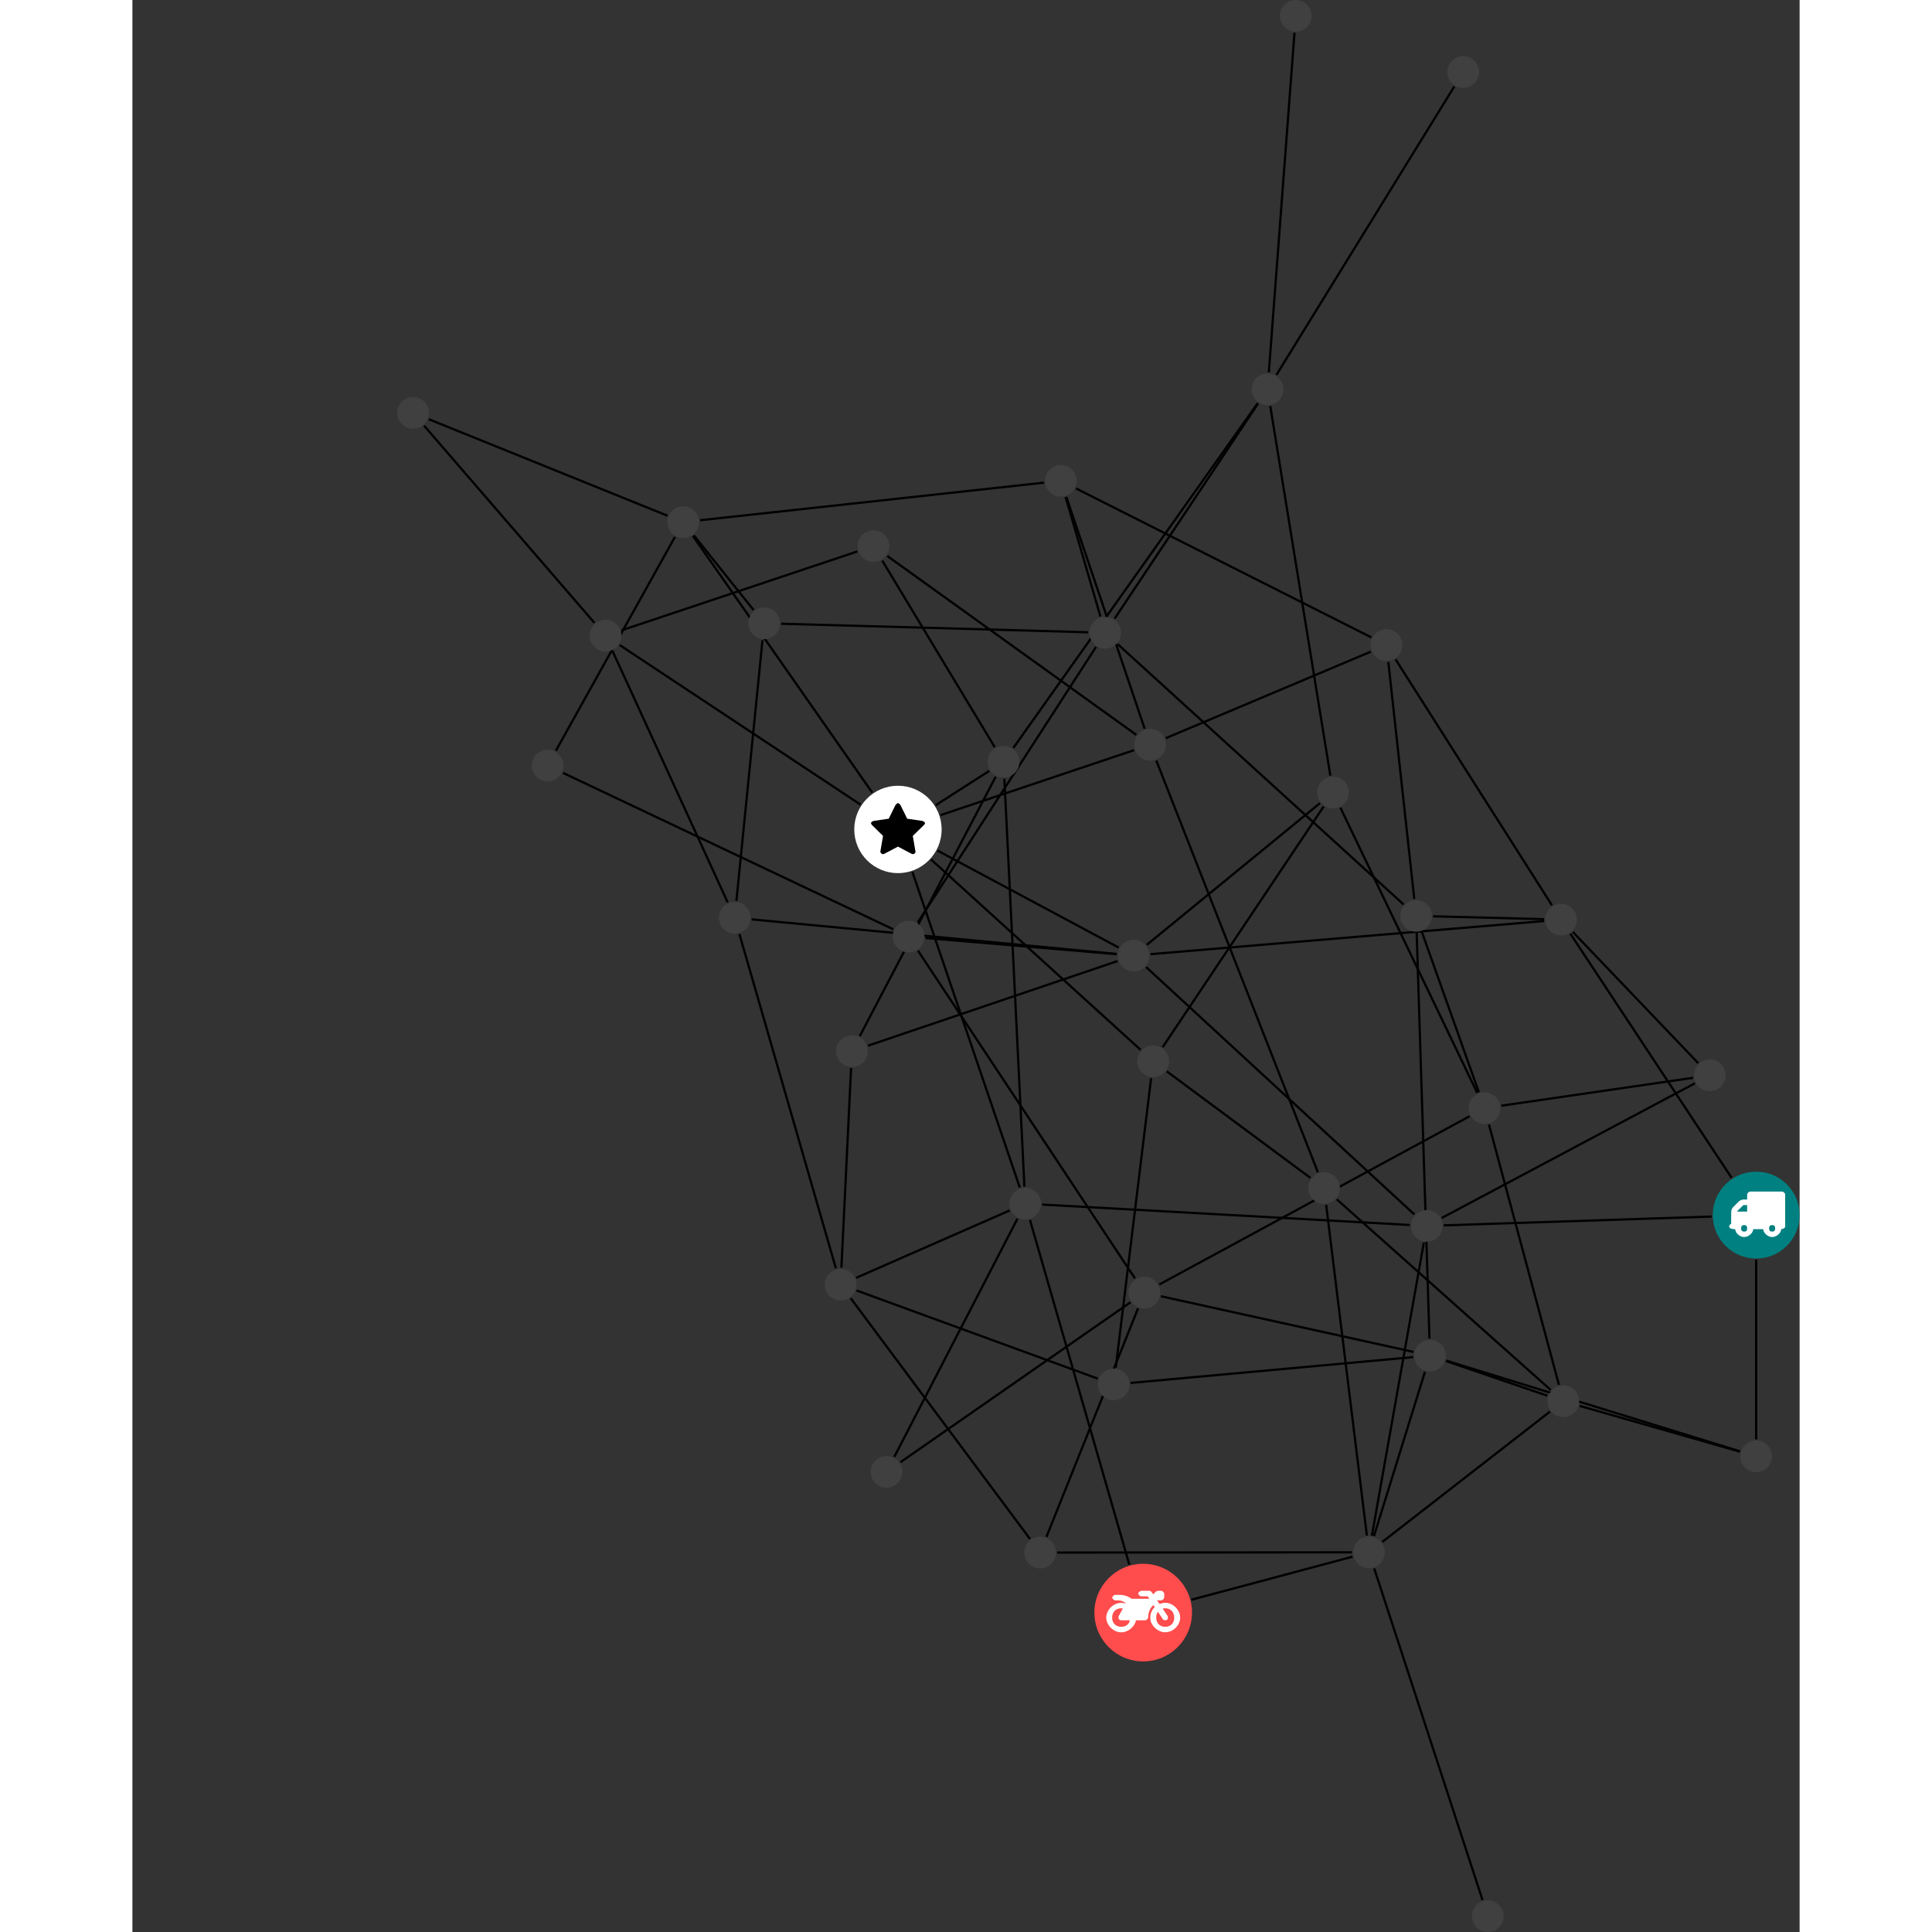 <?xml version="1.0" encoding="UTF-8"?>
<svg xmlns="http://www.w3.org/2000/svg" xmlns:xlink="http://www.w3.org/1999/xlink" width="343.840pt" height="343.840pt" viewBox="-47.125 0.000 296.714 343.840" version="1.1">
<rect x="-47.125" y="0.000" width="296.714" height="343.840" fill="#333333" stroke="none"/>
<defs>
<g>
<symbol overflow="visible" id="glyph0-0">
<path style="stroke:none;" d="M 1.422 -0.75 L 1.422 -7.922 L 3.562 -7.922 L 3.562 -0.891 L 1.422 -0.891 Z M 0.625 0 L 4.531 0 L 4.531 -8.812 L 0.438 -8.812 L 0.438 0 Z M 0.625 0 "/>
</symbol>
<symbol overflow="visible" id="glyph0-1">
<path style="stroke:none;" d="M 3.375 -0.844 C 3.375 -0.453 3.234 -0.266 2.844 -0.266 C 2.469 -0.266 2.297 -0.453 2.297 -0.844 C 2.297 -1.219 2.469 -1.422 2.844 -1.422 C 3.234 -1.422 3.375 -1.219 3.375 -0.844 Z M 1.594 -3.688 L 1.594 -3.859 C 1.594 -3.875 1.578 -3.875 1.594 -3.891 L 2.688 -4.969 C 2.703 -5 2.656 -4.984 2.688 -4.984 L 3.375 -4.984 L 3.375 -3.828 L 1.594 -3.828 Z M 8.359 -0.844 C 8.359 -0.453 8.219 -0.266 7.828 -0.266 C 7.453 -0.266 7.281 -0.453 7.281 -0.844 C 7.281 -1.219 7.453 -1.422 7.828 -1.422 C 8.219 -1.422 8.359 -1.219 8.359 -0.844 Z M 10.141 -6.891 C 10.141 -7.094 9.812 -7.391 9.609 -7.391 L 3.922 -7.391 C 3.719 -7.391 3.375 -7.094 3.375 -6.891 L 3.375 -5.969 L 2.672 -5.969 C 2.469 -5.969 2.078 -5.812 1.938 -5.672 L 0.844 -4.578 C 0.531 -4.266 0.531 -3.734 0.531 -3.328 L 0.531 -1.688 C 0.516 -1.688 0.172 -1.391 0.172 -1.203 C 0.172 -0.781 0.781 -0.703 1.062 -0.703 L 1.25 -0.703 C 1.25 -0.047 2.062 0.703 2.844 0.703 C 3.641 0.703 4.453 -0.047 4.453 -0.703 L 6.234 -0.703 C 6.234 -0.047 7.047 0.703 7.828 0.703 C 8.625 0.703 9.438 -0.047 9.438 -0.703 C 9.547 -0.703 10.141 -0.781 10.141 -1.203 Z M 10.141 -6.891 "/>
</symbol>
<symbol overflow="visible" id="glyph0-2">
<path style="stroke:none;" d="M 12.969 -2.906 C 12.844 -3.984 11.859 -5.016 10.781 -5.219 C 10.234 -5.328 9.703 -5.219 9.328 -5.031 L 8.875 -5.688 L 9.609 -5.688 C 9.812 -5.688 10.141 -5.984 10.141 -6.188 L 10.141 -6.891 C 10.141 -7.094 9.812 -7.391 9.609 -7.391 L 9.047 -7.391 C 8.969 -7.391 8.734 -7.312 8.656 -7.25 L 8.188 -6.766 L 7.891 -7.203 C 7.828 -7.281 7.594 -7.391 7.484 -7.391 L 6.078 -7.391 C 5.906 -7.391 5.547 -7.125 5.516 -6.953 C 5.484 -6.734 5.828 -6.406 6.047 -6.406 L 7.188 -6.406 L 7.484 -5.969 L 4.344 -5.969 C 4.141 -6.125 3.375 -6.672 2.141 -6.672 L 1.422 -6.672 C 1.219 -6.672 0.891 -6.375 0.891 -6.188 C 0.891 -5.984 1.219 -5.688 1.422 -5.688 L 1.781 -5.688 C 2.484 -5.688 2.906 -5.516 3.281 -5.188 L 3.25 -5.141 C 3.078 -5.188 2.797 -5.25 2.5 -5.25 C 1.109 -5.25 -0.172 -4 -0.172 -2.625 C -0.172 -1.25 1.109 0 2.5 0 C 3.75 0 4.953 -1.062 5.109 -2.141 L 6.766 -2.141 C 6.969 -2.141 7.281 -2.438 7.281 -2.625 C 7.281 -3.609 7.688 -4.391 8.219 -4.844 L 8.453 -4.5 C 7.969 -4.062 7.578 -3.203 7.672 -2.359 C 7.781 -1.172 8.969 -0.094 10.141 -0.016 C 11.703 0.094 13.156 -1.344 12.969 -2.906 Z M 2.5 -0.984 C 1.516 -0.984 0.875 -1.641 0.875 -2.625 C 0.875 -3.594 1.516 -4.281 2.5 -4.281 C 2.672 -4.281 2.844 -4.234 2.781 -4.25 L 2.047 -2.891 C 2 -2.781 2 -2.469 2.047 -2.359 C 2.125 -2.25 2.375 -2.141 2.5 -2.141 L 4.031 -2.141 C 3.891 -1.453 3.344 -0.984 2.5 -0.984 Z M 10.328 -0.984 C 9.344 -0.984 8.719 -1.641 8.719 -2.625 C 8.719 -3.109 8.859 -3.469 9.031 -3.641 L 9.906 -2.328 C 9.969 -2.219 10.203 -2.141 10.328 -2.141 C 10.391 -2.141 10.594 -2.188 10.641 -2.234 C 10.812 -2.344 10.844 -2.75 10.734 -2.922 L 9.875 -4.219 C 9.859 -4.219 10.094 -4.281 10.328 -4.281 C 11.297 -4.281 11.922 -3.594 11.922 -2.625 C 11.922 -1.641 11.297 -0.984 10.328 -0.984 Z M 10.328 -0.984 "/>
</symbol>
<symbol overflow="visible" id="glyph0-3">
<path style="stroke:none;" d="M 9.438 -5.078 C 9.438 -5.25 9.078 -5.453 8.938 -5.469 L 6.266 -5.859 L 5.078 -8.266 C 5.031 -8.375 4.75 -8.641 4.625 -8.641 C 4.5 -8.641 4.234 -8.375 4.172 -8.266 L 2.984 -5.859 L 0.312 -5.469 C 0.172 -5.453 -0.172 -5.25 -0.172 -5.078 C -0.172 -4.969 -0.062 -4.781 0.016 -4.719 L 1.969 -2.797 L 1.5 -0.062 C 1.5 -0.016 1.5 0.016 1.5 0.047 C 1.5 0.203 1.75 0.453 1.906 0.453 C 1.984 0.453 2.188 0.406 2.25 0.359 L 4.625 -0.891 L 7 0.359 C 7.062 0.406 7.266 0.453 7.344 0.453 C 7.5 0.453 7.75 0.203 7.75 0.047 C 7.75 0.016 7.75 -0.016 7.734 -0.062 L 7.266 -2.797 L 9.234 -4.719 C 9.297 -4.781 9.438 -4.969 9.438 -5.078 Z M 9.438 -5.078 "/>
</symbol>
</g>
<clipPath id="clip1">
  <path d="M 168 273 L 199 273 L 199 343.84 L 168 343.84 Z M 168 273 "/>
</clipPath>
<clipPath id="clip2">
  <path d="M 234 208 L 249.59 208 L 249.59 224 L 234 224 Z M 234 208 "/>
</clipPath>
<clipPath id="clip3">
  <path d="M 191 338 L 197 338 L 197 343.84 L 191 343.84 Z M 191 338 "/>
</clipPath>
</defs>
<g id="surface1">
<path style="fill:none;stroke-width:0.399;stroke-linecap:butt;stroke-linejoin:miter;stroke:rgb(0%,0%,0%);stroke-opacity:1;stroke-miterlimit:10;" d="M -0.001 -7.929 L -0.001 -39.917 " transform="matrix(1,0,0,-1,241.86,216.251)"/>
<path style="fill:none;stroke-width:0.399;stroke-linecap:butt;stroke-linejoin:miter;stroke:rgb(0%,0%,0%);stroke-opacity:1;stroke-miterlimit:10;" d="M -7.923 -0.261 L -55.606 -1.827 " transform="matrix(1,0,0,-1,241.86,216.251)"/>
<path style="fill:none;stroke-width:0.399;stroke-linecap:butt;stroke-linejoin:miter;stroke:rgb(0%,0%,0%);stroke-opacity:1;stroke-miterlimit:10;" d="M -4.368 6.618 L -33.063 50.067 " transform="matrix(1,0,0,-1,241.86,216.251)"/>
<path style="fill:none;stroke-width:0.399;stroke-linecap:butt;stroke-linejoin:miter;stroke:rgb(0%,0%,0%);stroke-opacity:1;stroke-miterlimit:10;" d="M -31.415 -33.956 L -2.903 -42.104 " transform="matrix(1,0,0,-1,241.86,216.251)"/>
<path style="fill:none;stroke-width:0.399;stroke-linecap:butt;stroke-linejoin:miter;stroke:rgb(0%,0%,0%);stroke-opacity:1;stroke-miterlimit:10;" d="M -37.172 -32.147 L -55.196 -25.979 " transform="matrix(1,0,0,-1,241.86,216.251)"/>
<path style="fill:none;stroke-width:0.399;stroke-linecap:butt;stroke-linejoin:miter;stroke:rgb(0%,0%,0%);stroke-opacity:1;stroke-miterlimit:10;" d="M -36.571 -31.12 L -74.645 2.806 " transform="matrix(1,0,0,-1,241.86,216.251)"/>
<path style="fill:none;stroke-width:0.399;stroke-linecap:butt;stroke-linejoin:miter;stroke:rgb(0%,0%,0%);stroke-opacity:1;stroke-miterlimit:10;" d="M -36.7 -34.976 L -66.536 -58.167 " transform="matrix(1,0,0,-1,241.86,216.251)"/>
<path style="fill:none;stroke-width:0.399;stroke-linecap:butt;stroke-linejoin:miter;stroke:rgb(0%,0%,0%);stroke-opacity:1;stroke-miterlimit:10;" d="M -35.102 -30.21 L -47.559 16.118 " transform="matrix(1,0,0,-1,241.86,216.251)"/>
<path style="fill:none;stroke-width:0.399;stroke-linecap:butt;stroke-linejoin:miter;stroke:rgb(0%,0%,0%);stroke-opacity:1;stroke-miterlimit:10;" d="M -147.833 49.313 L -113.797 46.438 " transform="matrix(1,0,0,-1,241.86,216.251)"/>
<path style="fill:none;stroke-width:0.399;stroke-linecap:butt;stroke-linejoin:miter;stroke:rgb(0%,0%,0%);stroke-opacity:1;stroke-miterlimit:10;" d="M -149.173 47.052 L -110.551 -11.28 " transform="matrix(1,0,0,-1,241.86,216.251)"/>
<path style="fill:none;stroke-width:0.399;stroke-linecap:butt;stroke-linejoin:miter;stroke:rgb(0%,0%,0%);stroke-opacity:1;stroke-miterlimit:10;" d="M -153.567 50.86 L -212.36 78.708 " transform="matrix(1,0,0,-1,241.86,216.251)"/>
<path style="fill:none;stroke-width:0.399;stroke-linecap:butt;stroke-linejoin:miter;stroke:rgb(0%,0%,0%);stroke-opacity:1;stroke-miterlimit:10;" d="M -149.2 52.103 L -117.497 101.106 " transform="matrix(1,0,0,-1,241.86,216.251)"/>
<path style="fill:none;stroke-width:0.399;stroke-linecap:butt;stroke-linejoin:miter;stroke:rgb(0%,0%,0%);stroke-opacity:1;stroke-miterlimit:10;" d="M -111.559 -62.206 L -129.247 -0.858 " transform="matrix(1,0,0,-1,241.86,216.251)"/>
<path style="fill:none;stroke-width:0.399;stroke-linecap:butt;stroke-linejoin:miter;stroke:rgb(0%,0%,0%);stroke-opacity:1;stroke-miterlimit:10;" d="M -100.508 -68.452 L -71.837 -60.796 " transform="matrix(1,0,0,-1,241.86,216.251)"/>
<path style="fill:none;stroke-width:0.399;stroke-linecap:butt;stroke-linejoin:miter;stroke:rgb(0%,0%,0%);stroke-opacity:1;stroke-miterlimit:10;" d="M -2.883 -42.046 L -55.169 -25.894 " transform="matrix(1,0,0,-1,241.86,216.251)"/>
<path style="fill:none;stroke-width:0.399;stroke-linecap:butt;stroke-linejoin:miter;stroke:rgb(0%,0%,0%);stroke-opacity:1;stroke-miterlimit:10;" d="M -176.848 102.321 L -181.489 55.919 " transform="matrix(1,0,0,-1,241.86,216.251)"/>
<path style="fill:none;stroke-width:0.399;stroke-linecap:butt;stroke-linejoin:miter;stroke:rgb(0%,0%,0%);stroke-opacity:1;stroke-miterlimit:10;" d="M -173.532 105.243 L -118.876 103.724 " transform="matrix(1,0,0,-1,241.86,216.251)"/>
<path style="fill:none;stroke-width:0.399;stroke-linecap:butt;stroke-linejoin:miter;stroke:rgb(0%,0%,0%);stroke-opacity:1;stroke-miterlimit:10;" d="M -178.43 107.681 L -189.071 120.978 " transform="matrix(1,0,0,-1,241.86,216.251)"/>
<path style="fill:none;stroke-width:0.399;stroke-linecap:butt;stroke-linejoin:miter;stroke:rgb(0%,0%,0%);stroke-opacity:1;stroke-miterlimit:10;" d="M -60.422 50.231 L -58.145 -21.987 " transform="matrix(1,0,0,-1,241.86,216.251)"/>
<path style="fill:none;stroke-width:0.399;stroke-linecap:butt;stroke-linejoin:miter;stroke:rgb(0%,0%,0%);stroke-opacity:1;stroke-miterlimit:10;" d="M -57.501 53.173 L -37.743 52.665 " transform="matrix(1,0,0,-1,241.86,216.251)"/>
<path style="fill:none;stroke-width:0.399;stroke-linecap:butt;stroke-linejoin:miter;stroke:rgb(0%,0%,0%);stroke-opacity:1;stroke-miterlimit:10;" d="M -60.844 56.247 L -65.465 98.45 " transform="matrix(1,0,0,-1,241.86,216.251)"/>
<path style="fill:none;stroke-width:0.399;stroke-linecap:butt;stroke-linejoin:miter;stroke:rgb(0%,0%,0%);stroke-opacity:1;stroke-miterlimit:10;" d="M -62.747 55.282 L -113.63 101.61 " transform="matrix(1,0,0,-1,241.86,216.251)"/>
<path style="fill:none;stroke-width:0.399;stroke-linecap:butt;stroke-linejoin:miter;stroke:rgb(0%,0%,0%);stroke-opacity:1;stroke-miterlimit:10;" d="M -59.505 50.407 L -49.356 21.876 " transform="matrix(1,0,0,-1,241.86,216.251)"/>
<path style="fill:none;stroke-width:0.399;stroke-linecap:butt;stroke-linejoin:miter;stroke:rgb(0%,0%,0%);stroke-opacity:1;stroke-miterlimit:10;" d="M -146.028 72.942 L -136.485 79.056 " transform="matrix(1,0,0,-1,241.86,216.251)"/>
<path style="fill:none;stroke-width:0.399;stroke-linecap:butt;stroke-linejoin:miter;stroke:rgb(0%,0%,0%);stroke-opacity:1;stroke-miterlimit:10;" d="M -159.391 73.044 L -202.27 101.454 " transform="matrix(1,0,0,-1,241.86,216.251)"/>
<path style="fill:none;stroke-width:0.399;stroke-linecap:butt;stroke-linejoin:miter;stroke:rgb(0%,0%,0%);stroke-opacity:1;stroke-miterlimit:10;" d="M -146.84 63.278 L -109.547 29.407 " transform="matrix(1,0,0,-1,241.86,216.251)"/>
<path style="fill:none;stroke-width:0.399;stroke-linecap:butt;stroke-linejoin:miter;stroke:rgb(0%,0%,0%);stroke-opacity:1;stroke-miterlimit:10;" d="M -145.708 64.876 L -113.454 47.61 " transform="matrix(1,0,0,-1,241.86,216.251)"/>
<path style="fill:none;stroke-width:0.399;stroke-linecap:butt;stroke-linejoin:miter;stroke:rgb(0%,0%,0%);stroke-opacity:1;stroke-miterlimit:10;" d="M -145.18 71.177 L -110.723 82.743 " transform="matrix(1,0,0,-1,241.86,216.251)"/>
<path style="fill:none;stroke-width:0.399;stroke-linecap:butt;stroke-linejoin:miter;stroke:rgb(0%,0%,0%);stroke-opacity:1;stroke-miterlimit:10;" d="M -150.173 61.087 L -131.055 4.899 " transform="matrix(1,0,0,-1,241.86,216.251)"/>
<path style="fill:none;stroke-width:0.399;stroke-linecap:butt;stroke-linejoin:miter;stroke:rgb(0%,0%,0%);stroke-opacity:1;stroke-miterlimit:10;" d="M -157.309 75.177 L -189.227 120.86 " transform="matrix(1,0,0,-1,241.86,216.251)"/>
<path style="fill:none;stroke-width:0.399;stroke-linecap:butt;stroke-linejoin:miter;stroke:rgb(0%,0%,0%);stroke-opacity:1;stroke-miterlimit:10;" d="M -135.348 78.009 L -159.536 31.849 " transform="matrix(1,0,0,-1,241.86,216.251)"/>
<path style="fill:none;stroke-width:0.399;stroke-linecap:butt;stroke-linejoin:miter;stroke:rgb(0%,0%,0%);stroke-opacity:1;stroke-miterlimit:10;" d="M -135.505 83.267 L -155.536 116.485 " transform="matrix(1,0,0,-1,241.86,216.251)"/>
<path style="fill:none;stroke-width:0.399;stroke-linecap:butt;stroke-linejoin:miter;stroke:rgb(0%,0%,0%);stroke-opacity:1;stroke-miterlimit:10;" d="M -132.2 83.146 L -88.708 144.501 " transform="matrix(1,0,0,-1,241.86,216.251)"/>
<path style="fill:none;stroke-width:0.399;stroke-linecap:butt;stroke-linejoin:miter;stroke:rgb(0%,0%,0%);stroke-opacity:1;stroke-miterlimit:10;" d="M -133.798 77.669 L -130.231 5.056 " transform="matrix(1,0,0,-1,241.86,216.251)"/>
<path style="fill:none;stroke-width:0.399;stroke-linecap:butt;stroke-linejoin:miter;stroke:rgb(0%,0%,0%);stroke-opacity:1;stroke-miterlimit:10;" d="M -201.923 104.075 L -159.958 118.11 " transform="matrix(1,0,0,-1,241.86,216.251)"/>
<path style="fill:none;stroke-width:0.399;stroke-linecap:butt;stroke-linejoin:miter;stroke:rgb(0%,0%,0%);stroke-opacity:1;stroke-miterlimit:10;" d="M -203.528 100.376 L -183.044 55.661 " transform="matrix(1,0,0,-1,241.86,216.251)"/>
<path style="fill:none;stroke-width:0.399;stroke-linecap:butt;stroke-linejoin:miter;stroke:rgb(0%,0%,0%);stroke-opacity:1;stroke-miterlimit:10;" d="M -206.758 105.403 L -237.071 140.493 " transform="matrix(1,0,0,-1,241.86,216.251)"/>
<g clip-path="url(#clip1)" clip-rule="nonzero">
<path style="fill:none;stroke-width:0.399;stroke-linecap:butt;stroke-linejoin:miter;stroke:rgb(0%,0%,0%);stroke-opacity:1;stroke-miterlimit:10;" d="M -48.7 -121.901 L -67.981 -62.886 " transform="matrix(1,0,0,-1,241.86,216.251)"/>
</g>
<path style="fill:none;stroke-width:0.399;stroke-linecap:butt;stroke-linejoin:miter;stroke:rgb(0%,0%,0%);stroke-opacity:1;stroke-miterlimit:10;" d="M -162.801 -9.366 L -161.079 26.161 " transform="matrix(1,0,0,-1,241.86,216.251)"/>
<path style="fill:none;stroke-width:0.399;stroke-linecap:butt;stroke-linejoin:miter;stroke:rgb(0%,0%,0%);stroke-opacity:1;stroke-miterlimit:10;" d="M -163.782 -9.479 L -180.954 50.017 " transform="matrix(1,0,0,-1,241.86,216.251)"/>
<path style="fill:none;stroke-width:0.399;stroke-linecap:butt;stroke-linejoin:miter;stroke:rgb(0%,0%,0%);stroke-opacity:1;stroke-miterlimit:10;" d="M -160.184 -11.167 L -132.848 0.829 " transform="matrix(1,0,0,-1,241.86,216.251)"/>
<path style="fill:none;stroke-width:0.399;stroke-linecap:butt;stroke-linejoin:miter;stroke:rgb(0%,0%,0%);stroke-opacity:1;stroke-miterlimit:10;" d="M -160.114 -13.413 L -117.18 -29.108 " transform="matrix(1,0,0,-1,241.86,216.251)"/>
<path style="fill:none;stroke-width:0.399;stroke-linecap:butt;stroke-linejoin:miter;stroke:rgb(0%,0%,0%);stroke-opacity:1;stroke-miterlimit:10;" d="M -161.145 -14.8 L -129.235 -57.644 " transform="matrix(1,0,0,-1,241.86,216.251)"/>
<path style="fill:none;stroke-width:0.399;stroke-linecap:butt;stroke-linejoin:miter;stroke:rgb(0%,0%,0%);stroke-opacity:1;stroke-miterlimit:10;" d="M -105.633 29.884 L -76.977 72.716 " transform="matrix(1,0,0,-1,241.86,216.251)"/>
<path style="fill:none;stroke-width:0.399;stroke-linecap:butt;stroke-linejoin:miter;stroke:rgb(0%,0%,0%);stroke-opacity:1;stroke-miterlimit:10;" d="M -104.891 25.579 L -79.321 6.61 " transform="matrix(1,0,0,-1,241.86,216.251)"/>
<path style="fill:none;stroke-width:0.399;stroke-linecap:butt;stroke-linejoin:miter;stroke:rgb(0%,0%,0%);stroke-opacity:1;stroke-miterlimit:10;" d="M -107.68 24.384 L -113.977 -27.147 " transform="matrix(1,0,0,-1,241.86,216.251)"/>
<path style="fill:none;stroke-width:0.399;stroke-linecap:butt;stroke-linejoin:miter;stroke:rgb(0%,0%,0%);stroke-opacity:1;stroke-miterlimit:10;" d="M -77.633 73.314 L -108.458 48.095 " transform="matrix(1,0,0,-1,241.86,216.251)"/>
<path style="fill:none;stroke-width:0.399;stroke-linecap:butt;stroke-linejoin:miter;stroke:rgb(0%,0%,0%);stroke-opacity:1;stroke-miterlimit:10;" d="M -75.782 78.2 L -86.477 143.981 " transform="matrix(1,0,0,-1,241.86,216.251)"/>
<path style="fill:none;stroke-width:0.399;stroke-linecap:butt;stroke-linejoin:miter;stroke:rgb(0%,0%,0%);stroke-opacity:1;stroke-miterlimit:10;" d="M -73.993 72.501 L -49.649 21.755 " transform="matrix(1,0,0,-1,241.86,216.251)"/>
<path style="fill:none;stroke-width:0.399;stroke-linecap:butt;stroke-linejoin:miter;stroke:rgb(0%,0%,0%);stroke-opacity:1;stroke-miterlimit:10;" d="M -108.575 44.142 L -60.84 0.118 " transform="matrix(1,0,0,-1,241.86,216.251)"/>
<path style="fill:none;stroke-width:0.399;stroke-linecap:butt;stroke-linejoin:miter;stroke:rgb(0%,0%,0%);stroke-opacity:1;stroke-miterlimit:10;" d="M -113.649 45.216 L -158.075 30.146 " transform="matrix(1,0,0,-1,241.86,216.251)"/>
<path style="fill:none;stroke-width:0.399;stroke-linecap:butt;stroke-linejoin:miter;stroke:rgb(0%,0%,0%);stroke-opacity:1;stroke-miterlimit:10;" d="M -107.786 46.438 L -37.731 52.333 " transform="matrix(1,0,0,-1,241.86,216.251)"/>
<path style="fill:none;stroke-width:0.399;stroke-linecap:butt;stroke-linejoin:miter;stroke:rgb(0%,0%,0%);stroke-opacity:1;stroke-miterlimit:10;" d="M -113.797 46.47 L -178.786 52.63 " transform="matrix(1,0,0,-1,241.86,216.251)"/>
<path style="fill:none;stroke-width:0.399;stroke-linecap:butt;stroke-linejoin:miter;stroke:rgb(0%,0%,0%);stroke-opacity:1;stroke-miterlimit:10;" d="M -60.997 -24.351 L -105.938 -14.444 " transform="matrix(1,0,0,-1,241.86,216.251)"/>
<path style="fill:none;stroke-width:0.399;stroke-linecap:butt;stroke-linejoin:miter;stroke:rgb(0%,0%,0%);stroke-opacity:1;stroke-miterlimit:10;" d="M -61.055 -25.276 L -111.34 -29.87 " transform="matrix(1,0,0,-1,241.86,216.251)"/>
<path style="fill:none;stroke-width:0.399;stroke-linecap:butt;stroke-linejoin:miter;stroke:rgb(0%,0%,0%);stroke-opacity:1;stroke-miterlimit:10;" d="M -58.946 -27.886 L -68.024 -57.136 " transform="matrix(1,0,0,-1,241.86,216.251)"/>
<path style="fill:none;stroke-width:0.399;stroke-linecap:butt;stroke-linejoin:miter;stroke:rgb(0%,0%,0%);stroke-opacity:1;stroke-miterlimit:10;" d="M -152.301 -43.987 L -111.364 -15.519 " transform="matrix(1,0,0,-1,241.86,216.251)"/>
<path style="fill:none;stroke-width:0.399;stroke-linecap:butt;stroke-linejoin:miter;stroke:rgb(0%,0%,0%);stroke-opacity:1;stroke-miterlimit:10;" d="M -153.391 -43.03 L -131.469 -0.64 " transform="matrix(1,0,0,-1,241.86,216.251)"/>
<path style="fill:none;stroke-width:0.399;stroke-linecap:butt;stroke-linejoin:miter;stroke:rgb(0%,0%,0%);stroke-opacity:1;stroke-miterlimit:10;" d="M -110.008 -16.597 L -126.309 -57.261 " transform="matrix(1,0,0,-1,241.86,216.251)"/>
<path style="fill:none;stroke-width:0.399;stroke-linecap:butt;stroke-linejoin:miter;stroke:rgb(0%,0%,0%);stroke-opacity:1;stroke-miterlimit:10;" d="M -106.235 -12.354 L -50.997 17.595 " transform="matrix(1,0,0,-1,241.86,216.251)"/>
<path style="fill:none;stroke-width:0.399;stroke-linecap:butt;stroke-linejoin:miter;stroke:rgb(0%,0%,0%);stroke-opacity:1;stroke-miterlimit:10;" d="M -105.079 84.876 L -68.575 100.278 " transform="matrix(1,0,0,-1,241.86,216.251)"/>
<path style="fill:none;stroke-width:0.399;stroke-linecap:butt;stroke-linejoin:miter;stroke:rgb(0%,0%,0%);stroke-opacity:1;stroke-miterlimit:10;" d="M -110.313 85.462 L -154.645 117.31 " transform="matrix(1,0,0,-1,241.86,216.251)"/>
<path style="fill:none;stroke-width:0.399;stroke-linecap:butt;stroke-linejoin:miter;stroke:rgb(0%,0%,0%);stroke-opacity:1;stroke-miterlimit:10;" d="M -106.758 80.892 L -78.001 7.622 " transform="matrix(1,0,0,-1,241.86,216.251)"/>
<path style="fill:none;stroke-width:0.399;stroke-linecap:butt;stroke-linejoin:miter;stroke:rgb(0%,0%,0%);stroke-opacity:1;stroke-miterlimit:10;" d="M -108.829 86.56 L -122.778 127.825 " transform="matrix(1,0,0,-1,241.86,216.251)"/>
<path style="fill:none;stroke-width:0.399;stroke-linecap:butt;stroke-linejoin:miter;stroke:rgb(0%,0%,0%);stroke-opacity:1;stroke-miterlimit:10;" d="M -55.958 -0.511 L -10.907 23.454 " transform="matrix(1,0,0,-1,241.86,216.251)"/>
<path style="fill:none;stroke-width:0.399;stroke-linecap:butt;stroke-linejoin:miter;stroke:rgb(0%,0%,0%);stroke-opacity:1;stroke-miterlimit:10;" d="M -61.637 -1.761 L -127.071 1.872 " transform="matrix(1,0,0,-1,241.86,216.251)"/>
<path style="fill:none;stroke-width:0.399;stroke-linecap:butt;stroke-linejoin:miter;stroke:rgb(0%,0%,0%);stroke-opacity:1;stroke-miterlimit:10;" d="M -59.149 -4.897 L -68.391 -57.046 " transform="matrix(1,0,0,-1,241.86,216.251)"/>
<path style="fill:none;stroke-width:0.399;stroke-linecap:butt;stroke-linejoin:miter;stroke:rgb(0%,0%,0%);stroke-opacity:1;stroke-miterlimit:10;" d="M -213.622 82.638 L -192.426 120.696 " transform="matrix(1,0,0,-1,241.86,216.251)"/>
<path style="fill:none;stroke-width:0.399;stroke-linecap:butt;stroke-linejoin:miter;stroke:rgb(0%,0%,0%);stroke-opacity:1;stroke-miterlimit:10;" d="M -32.641 50.403 L -10.325 27.052 " transform="matrix(1,0,0,-1,241.86,216.251)"/>
<path style="fill:none;stroke-width:0.399;stroke-linecap:butt;stroke-linejoin:miter;stroke:rgb(0%,0%,0%);stroke-opacity:1;stroke-miterlimit:10;" d="M -36.344 55.134 L -64.176 98.903 " transform="matrix(1,0,0,-1,241.86,216.251)"/>
<path style="fill:none;stroke-width:0.399;stroke-linecap:butt;stroke-linejoin:miter;stroke:rgb(0%,0%,0%);stroke-opacity:1;stroke-miterlimit:10;" d="M -11.227 24.435 L -45.36 19.466 " transform="matrix(1,0,0,-1,241.86,216.251)"/>
<path style="fill:none;stroke-width:0.399;stroke-linecap:butt;stroke-linejoin:miter;stroke:rgb(0%,0%,0%);stroke-opacity:1;stroke-miterlimit:10;" d="M -68.489 102.81 L -121.047 129.321 " transform="matrix(1,0,0,-1,241.86,216.251)"/>
<path style="fill:none;stroke-width:0.399;stroke-linecap:butt;stroke-linejoin:miter;stroke:rgb(0%,0%,0%);stroke-opacity:1;stroke-miterlimit:10;" d="M -85.38 149.532 L -53.719 200.868 " transform="matrix(1,0,0,-1,241.86,216.251)"/>
<path style="fill:none;stroke-width:0.399;stroke-linecap:butt;stroke-linejoin:miter;stroke:rgb(0%,0%,0%);stroke-opacity:1;stroke-miterlimit:10;" d="M -86.735 149.97 L -82.165 210.427 " transform="matrix(1,0,0,-1,241.86,216.251)"/>
<path style="fill:none;stroke-width:0.399;stroke-linecap:butt;stroke-linejoin:miter;stroke:rgb(0%,0%,0%);stroke-opacity:1;stroke-miterlimit:10;" d="M -88.637 144.45 L -114.184 106.153 " transform="matrix(1,0,0,-1,241.86,216.251)"/>
<path style="fill:none;stroke-width:0.399;stroke-linecap:butt;stroke-linejoin:miter;stroke:rgb(0%,0%,0%);stroke-opacity:1;stroke-miterlimit:10;" d="M -76.528 1.817 L -69.286 -57.022 " transform="matrix(1,0,0,-1,241.86,216.251)"/>
<path style="fill:none;stroke-width:0.399;stroke-linecap:butt;stroke-linejoin:miter;stroke:rgb(0%,0%,0%);stroke-opacity:1;stroke-miterlimit:10;" d="M -116.704 106.54 L -122.899 127.786 " transform="matrix(1,0,0,-1,241.86,216.251)"/>
<path style="fill:none;stroke-width:0.399;stroke-linecap:butt;stroke-linejoin:miter;stroke:rgb(0%,0%,0%);stroke-opacity:1;stroke-miterlimit:10;" d="M -236.247 141.646 L -193.755 124.466 " transform="matrix(1,0,0,-1,241.86,216.251)"/>
<path style="fill:none;stroke-width:0.399;stroke-linecap:butt;stroke-linejoin:miter;stroke:rgb(0%,0%,0%);stroke-opacity:1;stroke-miterlimit:10;" d="M -124.415 -60.062 L -71.938 -60.019 " transform="matrix(1,0,0,-1,241.86,216.251)"/>
<path style="fill:none;stroke-width:0.399;stroke-linecap:butt;stroke-linejoin:miter;stroke:rgb(0%,0%,0%);stroke-opacity:1;stroke-miterlimit:10;" d="M -126.743 130.353 L -187.958 123.661 " transform="matrix(1,0,0,-1,241.86,216.251)"/>
<g clip-path="url(#clip2)" clip-rule="nonzero">
<path style=" stroke:none;fill-rule:nonzero;fill:rgb(0%,50%,50%);fill-opacity:1;" d="M 249.59 216.25 C 249.59 211.984 246.129 208.523 241.859 208.523 C 237.59 208.523 234.133 211.984 234.133 216.25 C 234.133 220.52 237.59 223.98 241.859 223.98 C 246.129 223.98 249.59 220.52 249.59 216.25 Z M 249.59 216.25 "/>
</g>
<g style="fill:rgb(100%,100%,100%);fill-opacity:1;">
  <use xlink:href="#glyph0-1" x="236.879" y="219.454"/>
</g>
<path style=" stroke:none;fill-rule:nonzero;fill:rgb(25%,25%,25%);fill-opacity:1;" d="M 210.359 249.379 C 210.359 247.82 209.098 246.559 207.543 246.559 C 205.988 246.559 204.727 247.82 204.727 249.379 C 204.727 250.934 205.988 252.195 207.543 252.195 C 209.098 252.195 210.359 250.934 210.359 249.379 Z M 210.359 249.379 "/>
<path style=" stroke:none;fill-rule:nonzero;fill:rgb(25%,25%,25%);fill-opacity:1;" d="M 93.84 166.684 C 93.84 165.129 92.578 163.867 91.023 163.867 C 89.465 163.867 88.203 165.129 88.203 166.684 C 88.203 168.242 89.465 169.504 91.023 169.504 C 92.578 169.504 93.84 168.242 93.84 166.684 Z M 93.84 166.684 "/>
<path style=" stroke:none;fill-rule:nonzero;fill:rgb(100%,29.999%,29.999%);fill-opacity:1;" d="M 141.453 286.996 C 141.453 282.199 137.566 278.309 132.766 278.309 C 127.969 278.309 124.082 282.199 124.082 286.996 C 124.082 291.793 127.969 295.684 132.766 295.684 C 137.566 295.684 141.453 291.793 141.453 286.996 Z M 141.453 286.996 "/>
<g style="fill:rgb(100%,100%,100%);fill-opacity:1;">
  <use xlink:href="#glyph0-2" x="126.366" y="290.507"/>
</g>
<path style=" stroke:none;fill-rule:nonzero;fill:rgb(25%,25%,25%);fill-opacity:1;" d="M 244.68 259.188 C 244.68 257.629 243.418 256.367 241.859 256.367 C 240.305 256.367 239.043 257.629 239.043 259.188 C 239.043 260.742 240.305 262.004 241.859 262.004 C 243.418 262.004 244.68 260.742 244.68 259.188 Z M 244.68 259.188 "/>
<path style=" stroke:none;fill-rule:nonzero;fill:rgb(25%,25%,25%);fill-opacity:1;" d="M 68.133 110.93 C 68.133 109.371 66.871 108.109 65.316 108.109 C 63.758 108.109 62.496 109.371 62.496 110.93 C 62.496 112.484 63.758 113.746 65.316 113.746 C 66.871 113.746 68.133 112.484 68.133 110.93 Z M 68.133 110.93 "/>
<path style=" stroke:none;fill-rule:nonzero;fill:rgb(25%,25%,25%);fill-opacity:1;" d="M 184.16 163.004 C 184.16 161.445 182.898 160.184 181.344 160.184 C 179.789 160.184 178.527 161.445 178.527 163.004 C 178.527 164.559 179.789 165.82 181.344 165.82 C 182.898 165.82 184.16 164.559 184.16 163.004 Z M 184.16 163.004 "/>
<path style=" stroke:none;fill-rule:nonzero;fill:rgb(100%,100%,100%);fill-opacity:1;" d="M 96.895 147.613 C 96.895 143.32 93.414 139.84 89.121 139.84 C 84.824 139.84 81.344 143.32 81.344 147.613 C 81.344 151.91 84.824 155.391 89.121 155.391 C 93.414 155.391 96.895 151.91 96.895 147.613 Z M 96.895 147.613 "/>
<g style="fill:rgb(0%,0%,0%);fill-opacity:1;">
  <use xlink:href="#glyph0-3" x="84.498" y="151.564"/>
</g>
<path style=" stroke:none;fill-rule:nonzero;fill:rgb(25%,25%,25%);fill-opacity:1;" d="M 110.734 135.57 C 110.734 134.012 109.473 132.75 107.914 132.75 C 106.359 132.75 105.098 134.012 105.098 135.57 C 105.098 137.125 106.359 138.387 107.914 138.387 C 109.473 138.387 110.734 137.125 110.734 135.57 Z M 110.734 135.57 "/>
<path style=" stroke:none;fill-rule:nonzero;fill:rgb(25%,25%,25%);fill-opacity:1;" d="M 39.895 113.133 C 39.895 111.578 38.633 110.316 37.078 110.316 C 35.523 110.316 34.262 111.578 34.262 113.133 C 34.262 114.688 35.523 115.949 37.078 115.949 C 38.633 115.949 39.895 114.688 39.895 113.133 Z M 39.895 113.133 "/>
<g clip-path="url(#clip3)" clip-rule="nonzero">
<path style=" stroke:none;fill-rule:nonzero;fill:rgb(25%,25%,25%);fill-opacity:1;" d="M 196.914 341.023 C 196.914 339.465 195.652 338.203 194.098 338.203 C 192.539 338.203 191.277 339.465 191.277 341.023 C 191.277 342.578 192.539 343.84 194.098 343.84 C 195.652 343.84 196.914 342.578 196.914 341.023 Z M 196.914 341.023 "/>
</g>
<path style=" stroke:none;fill-rule:nonzero;fill:rgb(25%,25%,25%);fill-opacity:1;" d="M 81.734 228.629 C 81.734 227.074 80.473 225.812 78.914 225.812 C 77.359 225.812 76.098 227.074 76.098 228.629 C 76.098 230.188 77.359 231.449 78.914 231.449 C 80.473 231.449 81.734 230.188 81.734 228.629 Z M 81.734 228.629 "/>
<path style=" stroke:none;fill-rule:nonzero;fill:rgb(25%,25%,25%);fill-opacity:1;" d="M 137.367 188.875 C 137.367 187.32 136.105 186.059 134.547 186.059 C 132.992 186.059 131.73 187.32 131.73 188.875 C 131.73 190.43 132.992 191.691 134.547 191.691 C 136.105 191.691 137.367 190.43 137.367 188.875 Z M 137.367 188.875 "/>
<path style=" stroke:none;fill-rule:nonzero;fill:rgb(25%,25%,25%);fill-opacity:1;" d="M 169.383 141.031 C 169.383 139.473 168.121 138.211 166.562 138.211 C 165.008 138.211 163.746 139.473 163.746 141.031 C 163.746 142.586 165.008 143.848 166.562 143.848 C 168.121 143.848 169.383 142.586 169.383 141.031 Z M 169.383 141.031 "/>
<path style=" stroke:none;fill-rule:nonzero;fill:rgb(25%,25%,25%);fill-opacity:1;" d="M 133.887 170.066 C 133.887 168.508 132.625 167.246 131.07 167.246 C 129.512 167.246 128.25 168.508 128.25 170.066 C 128.25 171.621 129.512 172.883 131.07 172.883 C 132.625 172.883 133.887 171.621 133.887 170.066 Z M 133.887 170.066 "/>
<path style=" stroke:none;fill-rule:nonzero;fill:rgb(25%,25%,25%);fill-opacity:1;" d="M 186.629 241.254 C 186.629 239.695 185.367 238.434 183.809 238.434 C 182.254 238.434 180.992 239.695 180.992 241.254 C 180.992 242.809 182.254 244.07 183.809 244.07 C 185.367 244.07 186.629 242.809 186.629 241.254 Z M 186.629 241.254 "/>
<path style=" stroke:none;fill-rule:nonzero;fill:rgb(25%,25%,25%);fill-opacity:1;" d="M 89.902 261.961 C 89.902 260.406 88.641 259.145 87.082 259.145 C 85.527 259.145 84.266 260.406 84.266 261.961 C 84.266 263.52 85.527 264.781 87.082 264.781 C 88.641 264.781 89.902 263.52 89.902 261.961 Z M 89.902 261.961 "/>
<path style=" stroke:none;fill-rule:nonzero;fill:rgb(25%,25%,25%);fill-opacity:1;" d="M 135.793 230.047 C 135.793 228.488 134.531 227.227 132.977 227.227 C 131.418 227.227 130.156 228.488 130.156 230.047 C 130.156 231.602 131.418 232.863 132.977 232.863 C 134.531 232.863 135.793 231.602 135.793 230.047 Z M 135.793 230.047 "/>
<path style=" stroke:none;fill-rule:nonzero;fill:rgb(25%,25%,25%);fill-opacity:1;" d="M 136.82 132.551 C 136.82 130.992 135.559 129.73 134 129.73 C 132.445 129.73 131.184 130.992 131.184 132.551 C 131.184 134.105 132.445 135.367 134 135.367 C 135.559 135.367 136.82 134.105 136.82 132.551 Z M 136.82 132.551 "/>
<path style=" stroke:none;fill-rule:nonzero;fill:rgb(25%,25%,25%);fill-opacity:1;" d="M 186.055 218.18 C 186.055 216.621 184.793 215.359 183.238 215.359 C 181.68 215.359 180.422 216.621 180.422 218.18 C 180.422 219.734 181.68 220.996 183.238 220.996 C 184.793 220.996 186.055 219.734 186.055 218.18 Z M 186.055 218.18 "/>
<path style=" stroke:none;fill-rule:nonzero;fill:rgb(25%,25%,25%);fill-opacity:1;" d="M 29.594 136.25 C 29.594 134.695 28.332 133.434 26.773 133.434 C 25.219 133.434 23.957 134.695 23.957 136.25 C 23.957 137.809 25.219 139.07 26.773 139.07 C 28.332 139.07 29.594 137.809 29.594 136.25 Z M 29.594 136.25 "/>
<path style=" stroke:none;fill-rule:nonzero;fill:rgb(25%,25%,25%);fill-opacity:1;" d="M 83.746 187.074 C 83.746 185.52 82.484 184.258 80.93 184.258 C 79.371 184.258 78.109 185.52 78.109 187.074 C 78.109 188.633 79.371 189.895 80.93 189.895 C 82.484 189.895 83.746 188.633 83.746 187.074 Z M 83.746 187.074 "/>
<path style=" stroke:none;fill-rule:nonzero;fill:rgb(25%,25%,25%);fill-opacity:1;" d="M 209.953 163.664 C 209.953 162.109 208.691 160.848 207.137 160.848 C 205.578 160.848 204.316 162.109 204.316 163.664 C 204.316 165.223 205.578 166.484 207.137 166.484 C 208.691 166.484 209.953 165.223 209.953 163.664 Z M 209.953 163.664 "/>
<path style=" stroke:none;fill-rule:nonzero;fill:rgb(25%,25%,25%);fill-opacity:1;" d="M 236.438 191.383 C 236.438 189.824 235.176 188.562 233.617 188.562 C 232.062 188.562 230.801 189.824 230.801 191.383 C 230.801 192.938 232.062 194.199 233.617 194.199 C 235.176 194.199 236.438 192.938 236.438 191.383 Z M 236.438 191.383 "/>
<path style=" stroke:none;fill-rule:nonzero;fill:rgb(25%,25%,25%);fill-opacity:1;" d="M 178.883 114.801 C 178.883 113.246 177.621 111.984 176.066 111.984 C 174.508 111.984 173.246 113.246 173.246 114.801 C 173.246 116.359 174.508 117.621 176.066 117.621 C 177.621 117.621 178.883 116.359 178.883 114.801 Z M 178.883 114.801 "/>
<path style=" stroke:none;fill-rule:nonzero;fill:rgb(25%,25%,25%);fill-opacity:1;" d="M 87.586 97.184 C 87.586 95.629 86.324 94.367 84.766 94.367 C 83.211 94.367 81.949 95.629 81.949 97.184 C 81.949 98.742 83.211 100.004 84.766 100.004 C 86.324 100.004 87.586 98.742 87.586 97.184 Z M 87.586 97.184 "/>
<path style=" stroke:none;fill-rule:nonzero;fill:rgb(25%,25%,25%);fill-opacity:1;" d="M 157.719 69.293 C 157.719 67.734 156.457 66.473 154.898 66.473 C 153.344 66.473 152.082 67.734 152.082 69.293 C 152.082 70.848 153.344 72.109 154.898 72.109 C 156.457 72.109 157.719 70.848 157.719 69.293 Z M 157.719 69.293 "/>
<path style=" stroke:none;fill-rule:nonzero;fill:rgb(25%,25%,25%);fill-opacity:1;" d="M 192.543 12.816 C 192.543 11.262 191.281 10 189.727 10 C 188.168 10 186.906 11.262 186.906 12.816 C 186.906 14.375 188.168 15.637 189.727 15.637 C 191.281 15.637 192.543 14.375 192.543 12.816 Z M 192.543 12.816 "/>
<path style=" stroke:none;fill-rule:nonzero;fill:rgb(25%,25%,25%);fill-opacity:1;" d="M 62.891 163.336 C 62.891 161.781 61.629 160.52 60.074 160.52 C 58.52 160.52 57.258 161.781 57.258 163.336 C 57.258 164.895 58.52 166.156 60.074 166.156 C 61.629 166.156 62.891 164.895 62.891 163.336 Z M 62.891 163.336 "/>
<path style=" stroke:none;fill-rule:nonzero;fill:rgb(25%,25%,25%);fill-opacity:1;" d="M 167.781 211.441 C 167.781 209.883 166.52 208.621 164.965 208.621 C 163.406 208.621 162.145 209.883 162.145 211.441 C 162.145 212.996 163.406 214.258 164.965 214.258 C 166.52 214.258 167.781 212.996 167.781 211.441 Z M 167.781 211.441 "/>
<path style=" stroke:none;fill-rule:nonzero;fill:rgb(25%,25%,25%);fill-opacity:1;" d="M 114.598 214.211 C 114.598 212.656 113.336 211.395 111.777 211.395 C 110.223 211.395 108.961 212.656 108.961 214.211 C 108.961 215.766 110.223 217.027 111.777 217.027 C 113.336 217.027 114.598 215.766 114.598 214.211 Z M 114.598 214.211 "/>
<path style=" stroke:none;fill-rule:nonzero;fill:rgb(25%,25%,25%);fill-opacity:1;" d="M 130.336 246.395 C 130.336 244.836 129.074 243.574 127.516 243.574 C 125.961 243.574 124.699 244.836 124.699 246.395 C 124.699 247.949 125.961 249.211 127.516 249.211 C 129.074 249.211 130.336 247.949 130.336 246.395 Z M 130.336 246.395 "/>
<path style=" stroke:none;fill-rule:nonzero;fill:rgb(25%,25%,25%);fill-opacity:1;" d="M 162.742 2.816 C 162.742 1.262 161.48 0 159.926 0 C 158.367 0 157.105 1.262 157.105 2.816 C 157.105 4.375 158.367 5.637 159.926 5.637 C 161.48 5.637 162.742 4.375 162.742 2.816 Z M 162.742 2.816 "/>
<path style=" stroke:none;fill-rule:nonzero;fill:rgb(25%,25%,25%);fill-opacity:1;" d="M 128.82 112.609 C 128.82 111.055 127.559 109.793 126.004 109.793 C 124.445 109.793 123.184 111.055 123.184 112.609 C 123.184 114.168 124.445 115.43 126.004 115.43 C 127.559 115.43 128.82 114.168 128.82 112.609 Z M 128.82 112.609 "/>
<path style=" stroke:none;fill-rule:nonzero;fill:rgb(25%,25%,25%);fill-opacity:1;" d="M 5.637 73.477 C 5.637 71.918 4.375 70.656 2.816 70.656 C 1.262 70.656 0 71.918 0 73.477 C 0 75.031 1.262 76.293 2.816 76.293 C 4.375 76.293 5.637 75.031 5.637 73.477 Z M 5.637 73.477 "/>
<path style=" stroke:none;fill-rule:nonzero;fill:rgb(25%,25%,25%);fill-opacity:1;" d="M 117.246 276.316 C 117.246 274.758 115.984 273.496 114.43 273.496 C 112.871 273.496 111.609 274.758 111.609 276.316 C 111.609 277.871 112.871 279.133 114.43 279.133 C 115.984 279.133 117.246 277.871 117.246 276.316 Z M 117.246 276.316 "/>
<path style=" stroke:none;fill-rule:nonzero;fill:rgb(25%,25%,25%);fill-opacity:1;" d="M 175.762 276.27 C 175.762 274.711 174.5 273.449 172.941 273.449 C 171.387 273.449 170.125 274.711 170.125 276.27 C 170.125 277.824 171.387 279.086 172.941 279.086 C 174.5 279.086 175.762 277.824 175.762 276.27 Z M 175.762 276.27 "/>
<path style=" stroke:none;fill-rule:nonzero;fill:rgb(25%,25%,25%);fill-opacity:1;" d="M 196.336 197.219 C 196.336 195.664 195.074 194.402 193.516 194.402 C 191.961 194.402 190.699 195.664 190.699 197.219 C 190.699 198.777 191.961 200.039 193.516 200.039 C 195.074 200.039 196.336 198.777 196.336 197.219 Z M 196.336 197.219 "/>
<path style=" stroke:none;fill-rule:nonzero;fill:rgb(25%,25%,25%);fill-opacity:1;" d="M 120.938 85.57 C 120.938 84.016 119.676 82.754 118.117 82.754 C 116.562 82.754 115.301 84.016 115.301 85.57 C 115.301 87.129 116.562 88.391 118.117 88.391 C 119.676 88.391 120.938 87.129 120.938 85.57 Z M 120.938 85.57 "/>
<path style=" stroke:none;fill-rule:nonzero;fill:rgb(25%,25%,25%);fill-opacity:1;" d="M 53.723 92.918 C 53.723 91.363 52.461 90.102 50.906 90.102 C 49.352 90.102 48.09 91.363 48.09 92.918 C 48.09 94.473 49.352 95.734 50.906 95.734 C 52.461 95.734 53.723 94.473 53.723 92.918 Z M 53.723 92.918 "/>
</g>
</svg>
